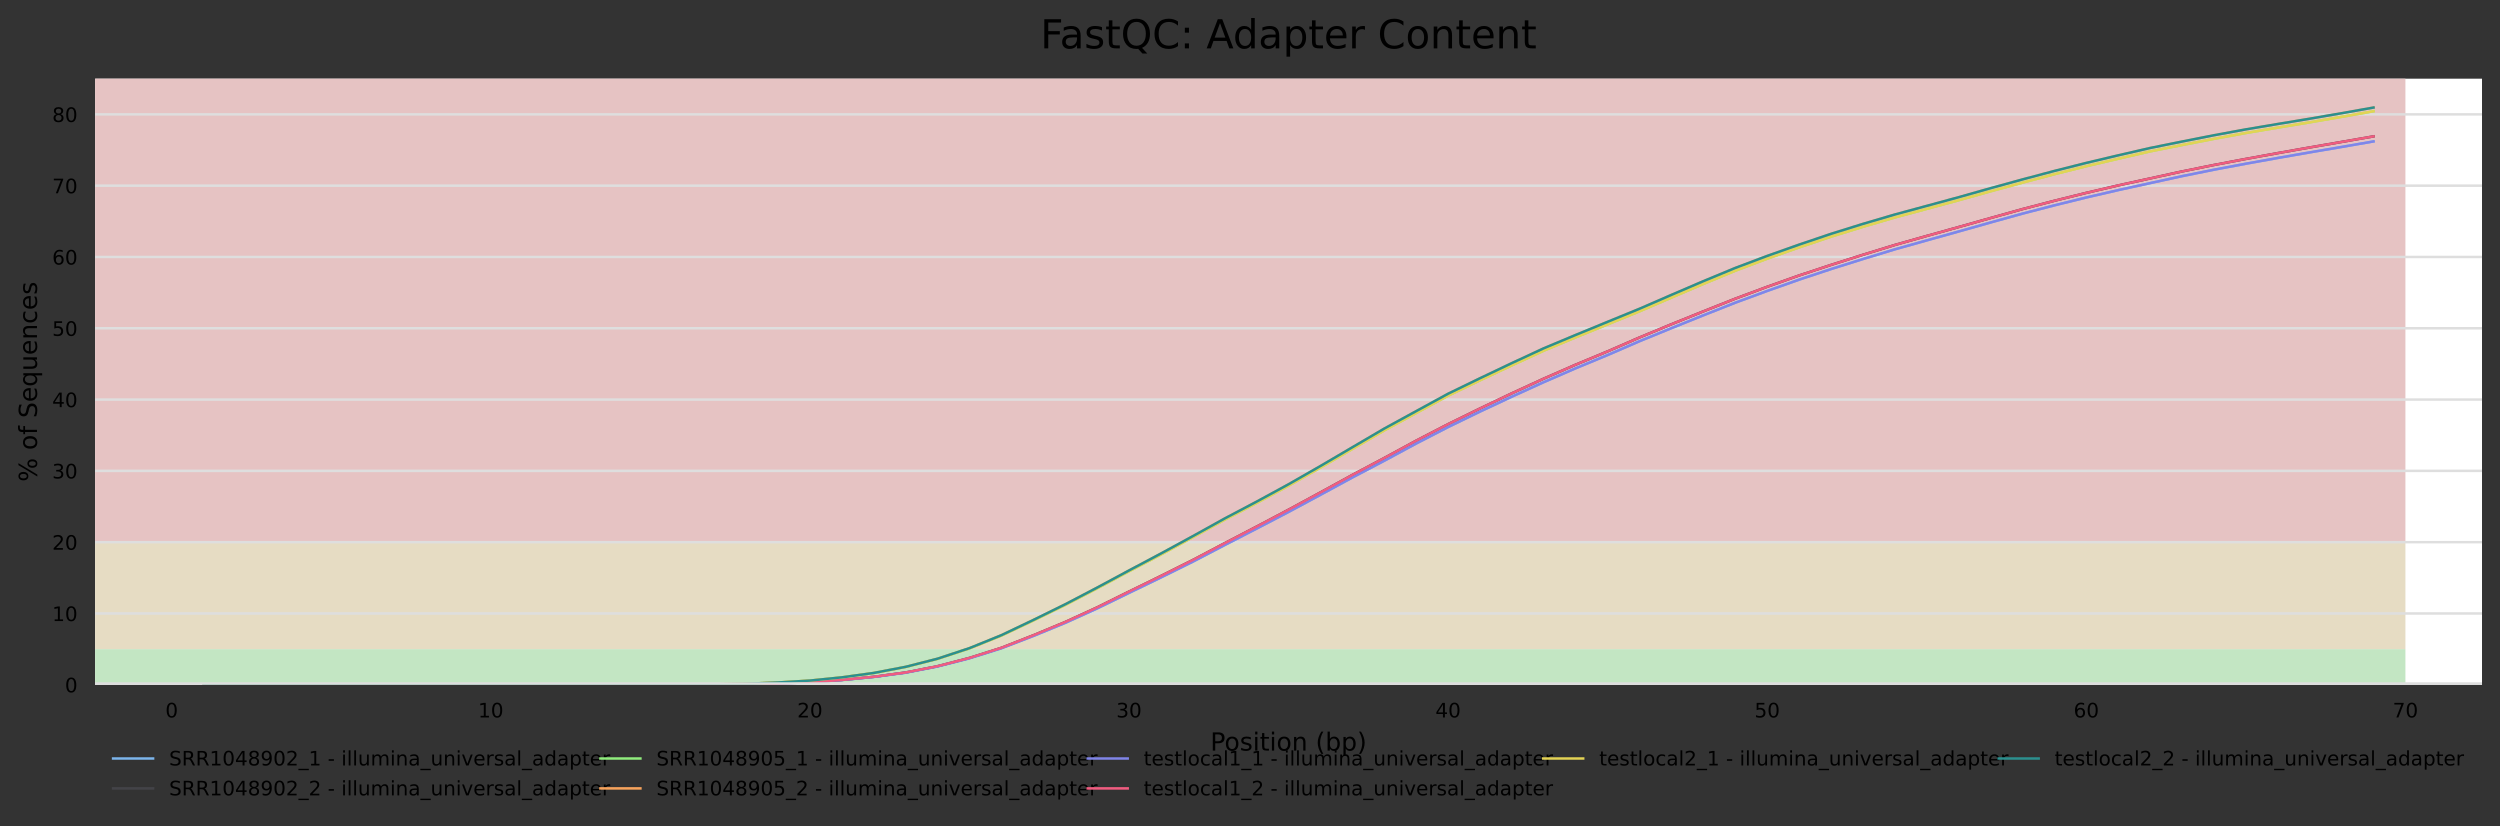 <?xml version="1.0" encoding="utf-8" standalone="no"?>
<!DOCTYPE svg PUBLIC "-//W3C//DTD SVG 1.1//EN"
  "http://www.w3.org/Graphics/SVG/1.1/DTD/svg11.dtd">
<!-- Created with matplotlib (https://matplotlib.org/) -->
<svg height="330.542pt" version="1.1" viewBox="0 0 1000.318 330.542" width="1000.318pt" xmlns="http://www.w3.org/2000/svg" xmlns:xlink="http://www.w3.org/1999/xlink">
 <rect x="0" y="0" width="1000.318" height="330.542" fill="#333333" stroke="none"/>
 <defs>
  <style type="text/css">*{stroke-linecap:butt;stroke-linejoin:round;}</style>
 </defs>
 <g id="figure_1">
  <g id="axes_1">
   <g id="patch_1">
    <path d="M 38.058 273.99
L 993.118 273.99
L 993.118 31.483
L 38.058 31.483
z
" style="fill:#ffffff;"/>
   </g>
   <g id="patch_2">
    <path clip-path="url(#p6da3b4574d)" d="M 38.058 216.934
L 962.474 216.934
L 962.474 -11.291
L 38.058 -11.291
z
" style="fill:#e6c3c3;"/>
   </g>
   <g id="patch_3">
    <path clip-path="url(#p6da3b4574d)" d="M 38.058 259.726
L 962.474 259.726
L 962.474 216.934
L 38.058 216.934
z
" style="fill:#e6dcc3;"/>
   </g>
   <g id="patch_4">
    <path clip-path="url(#p6da3b4574d)" d="M 38.058 273.99
L 962.474 273.99
L 962.474 259.726
L 38.058 259.726
z
" style="fill:#c3e6c3;"/>
   </g>
   <g id="matplotlib.axis_1">
    <g id="xtick_1">
     <g id="text_1">
      <!-- 0 -->
      <g transform="translate(66.157 287.069)scale(0.08 -0.08)">
       <defs>
        <path d="M 31.781 66.406
Q 24.172 66.406 20.328 58.906
Q 16.5 51.422 16.5 36.375
Q 16.5 21.391 20.328 13.891
Q 24.172 6.391 31.781 6.391
Q 39.453 6.391 43.281 13.891
Q 47.125 21.391 47.125 36.375
Q 47.125 51.422 43.281 58.906
Q 39.453 66.406 31.781 66.406
z
M 31.781 74.219
Q 44.047 74.219 50.516 64.516
Q 56.984 54.828 56.984 36.375
Q 56.984 17.969 50.516 8.266
Q 44.047 -1.422 31.781 -1.422
Q 19.531 -1.422 13.062 8.266
Q 6.594 17.969 6.594 36.375
Q 6.594 54.828 13.062 64.516
Q 19.531 74.219 31.781 74.219
z
" id="DejaVuSans-48"/>
       </defs>
       <use xlink:href="#DejaVuSans-48"/>
      </g>
     </g>
    </g>
    <g id="xtick_2">
     <g id="text_2">
      <!-- 10 -->
      <g transform="translate(191.294 287.069)scale(0.08 -0.08)">
       <defs>
        <path d="M 12.406 8.297
L 28.516 8.297
L 28.516 63.922
L 10.984 60.406
L 10.984 69.391
L 28.422 72.906
L 38.281 72.906
L 38.281 8.297
L 54.391 8.297
L 54.391 0
L 12.406 0
z
" id="DejaVuSans-49"/>
       </defs>
       <use xlink:href="#DejaVuSans-49"/>
       <use x="63.623" xlink:href="#DejaVuSans-48"/>
      </g>
     </g>
    </g>
    <g id="xtick_3">
     <g id="text_3">
      <!-- 20 -->
      <g transform="translate(318.975 287.069)scale(0.08 -0.08)">
       <defs>
        <path d="M 19.188 8.297
L 53.609 8.297
L 53.609 0
L 7.328 0
L 7.328 8.297
Q 12.938 14.109 22.625 23.891
Q 32.328 33.688 34.812 36.531
Q 39.547 41.844 41.422 45.531
Q 43.312 49.219 43.312 52.781
Q 43.312 58.594 39.234 62.25
Q 35.156 65.922 28.609 65.922
Q 23.969 65.922 18.812 64.312
Q 13.672 62.703 7.812 59.422
L 7.812 69.391
Q 13.766 71.781 18.938 73
Q 24.125 74.219 28.422 74.219
Q 39.75 74.219 46.484 68.547
Q 53.219 62.891 53.219 53.422
Q 53.219 48.922 51.531 44.891
Q 49.859 40.875 45.406 35.406
Q 44.188 33.984 37.641 27.219
Q 31.109 20.453 19.188 8.297
z
" id="DejaVuSans-50"/>
       </defs>
       <use xlink:href="#DejaVuSans-50"/>
       <use x="63.623" xlink:href="#DejaVuSans-48"/>
      </g>
     </g>
    </g>
    <g id="xtick_4">
     <g id="text_4">
      <!-- 30 -->
      <g transform="translate(446.657 287.069)scale(0.08 -0.08)">
       <defs>
        <path d="M 40.578 39.312
Q 47.656 37.797 51.625 33
Q 55.609 28.219 55.609 21.188
Q 55.609 10.406 48.188 4.484
Q 40.766 -1.422 27.094 -1.422
Q 22.516 -1.422 17.656 -0.516
Q 12.797 0.391 7.625 2.203
L 7.625 11.719
Q 11.719 9.328 16.594 8.109
Q 21.484 6.891 26.812 6.891
Q 36.078 6.891 40.938 10.547
Q 45.797 14.203 45.797 21.188
Q 45.797 27.641 41.281 31.266
Q 36.766 34.906 28.719 34.906
L 20.219 34.906
L 20.219 43.016
L 29.109 43.016
Q 36.375 43.016 40.234 45.922
Q 44.094 48.828 44.094 54.297
Q 44.094 59.906 40.109 62.906
Q 36.141 65.922 28.719 65.922
Q 24.656 65.922 20.016 65.031
Q 15.375 64.156 9.812 62.312
L 9.812 71.094
Q 15.438 72.656 20.344 73.438
Q 25.25 74.219 29.594 74.219
Q 40.828 74.219 47.359 69.109
Q 53.906 64.016 53.906 55.328
Q 53.906 49.266 50.438 45.094
Q 46.969 40.922 40.578 39.312
z
" id="DejaVuSans-51"/>
       </defs>
       <use xlink:href="#DejaVuSans-51"/>
       <use x="63.623" xlink:href="#DejaVuSans-48"/>
      </g>
     </g>
    </g>
    <g id="xtick_5">
     <g id="text_5">
      <!-- 40 -->
      <g transform="translate(574.339 287.069)scale(0.08 -0.08)">
       <defs>
        <path d="M 37.797 64.312
L 12.891 25.391
L 37.797 25.391
z
M 35.203 72.906
L 47.609 72.906
L 47.609 25.391
L 58.016 25.391
L 58.016 17.188
L 47.609 17.188
L 47.609 0
L 37.797 0
L 37.797 17.188
L 4.891 17.188
L 4.891 26.703
z
" id="DejaVuSans-52"/>
       </defs>
       <use xlink:href="#DejaVuSans-52"/>
       <use x="63.623" xlink:href="#DejaVuSans-48"/>
      </g>
     </g>
    </g>
    <g id="xtick_6">
     <g id="text_6">
      <!-- 50 -->
      <g transform="translate(702.021 287.069)scale(0.08 -0.08)">
       <defs>
        <path d="M 10.797 72.906
L 49.516 72.906
L 49.516 64.594
L 19.828 64.594
L 19.828 46.734
Q 21.969 47.469 24.109 47.828
Q 26.266 48.188 28.422 48.188
Q 40.625 48.188 47.75 41.5
Q 54.891 34.812 54.891 23.391
Q 54.891 11.625 47.562 5.094
Q 40.234 -1.422 26.906 -1.422
Q 22.312 -1.422 17.547 -0.641
Q 12.797 0.141 7.719 1.703
L 7.719 11.625
Q 12.109 9.234 16.797 8.062
Q 21.484 6.891 26.703 6.891
Q 35.156 6.891 40.078 11.328
Q 45.016 15.766 45.016 23.391
Q 45.016 31 40.078 35.438
Q 35.156 39.891 26.703 39.891
Q 22.75 39.891 18.812 39.016
Q 14.891 38.141 10.797 36.281
z
" id="DejaVuSans-53"/>
       </defs>
       <use xlink:href="#DejaVuSans-53"/>
       <use x="63.623" xlink:href="#DejaVuSans-48"/>
      </g>
     </g>
    </g>
    <g id="xtick_7">
     <g id="text_7">
      <!-- 60 -->
      <g transform="translate(829.703 287.069)scale(0.08 -0.08)">
       <defs>
        <path d="M 33.016 40.375
Q 26.375 40.375 22.484 35.828
Q 18.609 31.297 18.609 23.391
Q 18.609 15.531 22.484 10.953
Q 26.375 6.391 33.016 6.391
Q 39.656 6.391 43.531 10.953
Q 47.406 15.531 47.406 23.391
Q 47.406 31.297 43.531 35.828
Q 39.656 40.375 33.016 40.375
z
M 52.594 71.297
L 52.594 62.312
Q 48.875 64.062 45.094 64.984
Q 41.312 65.922 37.594 65.922
Q 27.828 65.922 22.672 59.328
Q 17.531 52.734 16.797 39.406
Q 19.672 43.656 24.016 45.922
Q 28.375 48.188 33.594 48.188
Q 44.578 48.188 50.953 41.516
Q 57.328 34.859 57.328 23.391
Q 57.328 12.156 50.688 5.359
Q 44.047 -1.422 33.016 -1.422
Q 20.359 -1.422 13.672 8.266
Q 6.984 17.969 6.984 36.375
Q 6.984 53.656 15.188 63.938
Q 23.391 74.219 37.203 74.219
Q 40.922 74.219 44.703 73.484
Q 48.484 72.75 52.594 71.297
z
" id="DejaVuSans-54"/>
       </defs>
       <use xlink:href="#DejaVuSans-54"/>
       <use x="63.623" xlink:href="#DejaVuSans-48"/>
      </g>
     </g>
    </g>
    <g id="xtick_8">
     <g id="text_8">
      <!-- 70 -->
      <g transform="translate(957.384 287.069)scale(0.08 -0.08)">
       <defs>
        <path d="M 8.203 72.906
L 55.078 72.906
L 55.078 68.703
L 28.609 0
L 18.312 0
L 43.219 64.594
L 8.203 64.594
z
" id="DejaVuSans-55"/>
       </defs>
       <use xlink:href="#DejaVuSans-55"/>
       <use x="63.623" xlink:href="#DejaVuSans-48"/>
      </g>
     </g>
    </g>
    <g id="text_9">
     <!-- Position (bp) -->
     <g transform="translate(484.285 300.331)scale(0.1 -0.1)">
      <defs>
       <path d="M 19.672 64.797
L 19.672 37.406
L 32.078 37.406
Q 38.969 37.406 42.719 40.969
Q 46.484 44.531 46.484 51.125
Q 46.484 57.672 42.719 61.234
Q 38.969 64.797 32.078 64.797
z
M 9.812 72.906
L 32.078 72.906
Q 44.344 72.906 50.609 67.359
Q 56.891 61.812 56.891 51.125
Q 56.891 40.328 50.609 34.812
Q 44.344 29.297 32.078 29.297
L 19.672 29.297
L 19.672 0
L 9.812 0
z
" id="DejaVuSans-80"/>
       <path d="M 30.609 48.391
Q 23.391 48.391 19.188 42.75
Q 14.984 37.109 14.984 27.297
Q 14.984 17.484 19.156 11.844
Q 23.344 6.203 30.609 6.203
Q 37.797 6.203 41.984 11.859
Q 46.188 17.531 46.188 27.297
Q 46.188 37.016 41.984 42.703
Q 37.797 48.391 30.609 48.391
z
M 30.609 56
Q 42.328 56 49.016 48.375
Q 55.719 40.766 55.719 27.297
Q 55.719 13.875 49.016 6.219
Q 42.328 -1.422 30.609 -1.422
Q 18.844 -1.422 12.172 6.219
Q 5.516 13.875 5.516 27.297
Q 5.516 40.766 12.172 48.375
Q 18.844 56 30.609 56
z
" id="DejaVuSans-111"/>
       <path d="M 44.281 53.078
L 44.281 44.578
Q 40.484 46.531 36.375 47.5
Q 32.281 48.484 27.875 48.484
Q 21.188 48.484 17.844 46.438
Q 14.5 44.391 14.5 40.281
Q 14.5 37.156 16.891 35.375
Q 19.281 33.594 26.516 31.984
L 29.594 31.297
Q 39.156 29.25 43.188 25.516
Q 47.219 21.781 47.219 15.094
Q 47.219 7.469 41.188 3.016
Q 35.156 -1.422 24.609 -1.422
Q 20.219 -1.422 15.453 -0.562
Q 10.688 0.297 5.422 2
L 5.422 11.281
Q 10.406 8.688 15.234 7.391
Q 20.062 6.109 24.812 6.109
Q 31.156 6.109 34.562 8.281
Q 37.984 10.453 37.984 14.406
Q 37.984 18.062 35.516 20.016
Q 33.062 21.969 24.703 23.781
L 21.578 24.516
Q 13.234 26.266 9.516 29.906
Q 5.812 33.547 5.812 39.891
Q 5.812 47.609 11.281 51.797
Q 16.75 56 26.812 56
Q 31.781 56 36.172 55.266
Q 40.578 54.547 44.281 53.078
z
" id="DejaVuSans-115"/>
       <path d="M 9.422 54.688
L 18.406 54.688
L 18.406 0
L 9.422 0
z
M 9.422 75.984
L 18.406 75.984
L 18.406 64.594
L 9.422 64.594
z
" id="DejaVuSans-105"/>
       <path d="M 18.312 70.219
L 18.312 54.688
L 36.812 54.688
L 36.812 47.703
L 18.312 47.703
L 18.312 18.016
Q 18.312 11.328 20.141 9.422
Q 21.969 7.516 27.594 7.516
L 36.812 7.516
L 36.812 0
L 27.594 0
Q 17.188 0 13.234 3.875
Q 9.281 7.766 9.281 18.016
L 9.281 47.703
L 2.688 47.703
L 2.688 54.688
L 9.281 54.688
L 9.281 70.219
z
" id="DejaVuSans-116"/>
       <path d="M 54.891 33.016
L 54.891 0
L 45.906 0
L 45.906 32.719
Q 45.906 40.484 42.875 44.328
Q 39.844 48.188 33.797 48.188
Q 26.516 48.188 22.312 43.547
Q 18.109 38.922 18.109 30.906
L 18.109 0
L 9.078 0
L 9.078 54.688
L 18.109 54.688
L 18.109 46.188
Q 21.344 51.125 25.703 53.562
Q 30.078 56 35.797 56
Q 45.219 56 50.047 50.172
Q 54.891 44.344 54.891 33.016
z
" id="DejaVuSans-110"/>
       <path id="DejaVuSans-32"/>
       <path d="M 31 75.875
Q 24.469 64.656 21.281 53.656
Q 18.109 42.672 18.109 31.391
Q 18.109 20.125 21.312 9.062
Q 24.516 -2 31 -13.188
L 23.188 -13.188
Q 15.875 -1.703 12.234 9.375
Q 8.594 20.453 8.594 31.391
Q 8.594 42.281 12.203 53.312
Q 15.828 64.359 23.188 75.875
z
" id="DejaVuSans-40"/>
       <path d="M 48.688 27.297
Q 48.688 37.203 44.609 42.844
Q 40.531 48.484 33.406 48.484
Q 26.266 48.484 22.188 42.844
Q 18.109 37.203 18.109 27.297
Q 18.109 17.391 22.188 11.75
Q 26.266 6.109 33.406 6.109
Q 40.531 6.109 44.609 11.75
Q 48.688 17.391 48.688 27.297
z
M 18.109 46.391
Q 20.953 51.266 25.266 53.625
Q 29.594 56 35.594 56
Q 45.562 56 51.781 48.094
Q 58.016 40.188 58.016 27.297
Q 58.016 14.406 51.781 6.484
Q 45.562 -1.422 35.594 -1.422
Q 29.594 -1.422 25.266 0.953
Q 20.953 3.328 18.109 8.203
L 18.109 0
L 9.078 0
L 9.078 75.984
L 18.109 75.984
z
" id="DejaVuSans-98"/>
       <path d="M 18.109 8.203
L 18.109 -20.797
L 9.078 -20.797
L 9.078 54.688
L 18.109 54.688
L 18.109 46.391
Q 20.953 51.266 25.266 53.625
Q 29.594 56 35.594 56
Q 45.562 56 51.781 48.094
Q 58.016 40.188 58.016 27.297
Q 58.016 14.406 51.781 6.484
Q 45.562 -1.422 35.594 -1.422
Q 29.594 -1.422 25.266 0.953
Q 20.953 3.328 18.109 8.203
z
M 48.688 27.297
Q 48.688 37.203 44.609 42.844
Q 40.531 48.484 33.406 48.484
Q 26.266 48.484 22.188 42.844
Q 18.109 37.203 18.109 27.297
Q 18.109 17.391 22.188 11.75
Q 26.266 6.109 33.406 6.109
Q 40.531 6.109 44.609 11.75
Q 48.688 17.391 48.688 27.297
z
" id="DejaVuSans-112"/>
       <path d="M 8.016 75.875
L 15.828 75.875
Q 23.141 64.359 26.781 53.312
Q 30.422 42.281 30.422 31.391
Q 30.422 20.453 26.781 9.375
Q 23.141 -1.703 15.828 -13.188
L 8.016 -13.188
Q 14.5 -2 17.703 9.062
Q 20.906 20.125 20.906 31.391
Q 20.906 42.672 17.703 53.656
Q 14.5 64.656 8.016 75.875
z
" id="DejaVuSans-41"/>
      </defs>
      <use xlink:href="#DejaVuSans-80"/>
      <use x="56.678" xlink:href="#DejaVuSans-111"/>
      <use x="117.859" xlink:href="#DejaVuSans-115"/>
      <use x="169.959" xlink:href="#DejaVuSans-105"/>
      <use x="197.742" xlink:href="#DejaVuSans-116"/>
      <use x="236.951" xlink:href="#DejaVuSans-105"/>
      <use x="264.734" xlink:href="#DejaVuSans-111"/>
      <use x="325.916" xlink:href="#DejaVuSans-110"/>
      <use x="389.295" xlink:href="#DejaVuSans-32"/>
      <use x="421.082" xlink:href="#DejaVuSans-40"/>
      <use x="460.096" xlink:href="#DejaVuSans-98"/>
      <use x="523.572" xlink:href="#DejaVuSans-112"/>
      <use x="587.049" xlink:href="#DejaVuSans-41"/>
     </g>
    </g>
   </g>
   <g id="matplotlib.axis_2">
    <g id="ytick_1">
     <g id="line2d_1">
      <path clip-path="url(#p6da3b4574d)" d="M 38.058 273.99
L 993.118 273.99
" style="fill:none;stroke:#dedede;stroke-linecap:square;"/>
     </g>
     <g id="text_10">
      <!-- 0 -->
      <g transform="translate(25.968 277.029)scale(0.08 -0.08)">
       <use xlink:href="#DejaVuSans-48"/>
      </g>
     </g>
    </g>
    <g id="ytick_2">
     <g id="line2d_2">
      <path clip-path="url(#p6da3b4574d)" d="M 38.058 245.462
L 993.118 245.462
" style="fill:none;stroke:#dedede;stroke-linecap:square;"/>
     </g>
     <g id="text_11">
      <!-- 10 -->
      <g transform="translate(20.878 248.501)scale(0.08 -0.08)">
       <use xlink:href="#DejaVuSans-49"/>
       <use x="63.623" xlink:href="#DejaVuSans-48"/>
      </g>
     </g>
    </g>
    <g id="ytick_3">
     <g id="line2d_3">
      <path clip-path="url(#p6da3b4574d)" d="M 38.058 216.934
L 993.118 216.934
" style="fill:none;stroke:#dedede;stroke-linecap:square;"/>
     </g>
     <g id="text_12">
      <!-- 20 -->
      <g transform="translate(20.878 219.973)scale(0.08 -0.08)">
       <use xlink:href="#DejaVuSans-50"/>
       <use x="63.623" xlink:href="#DejaVuSans-48"/>
      </g>
     </g>
    </g>
    <g id="ytick_4">
     <g id="line2d_4">
      <path clip-path="url(#p6da3b4574d)" d="M 38.058 188.406
L 993.118 188.406
" style="fill:none;stroke:#dedede;stroke-linecap:square;"/>
     </g>
     <g id="text_13">
      <!-- 30 -->
      <g transform="translate(20.878 191.445)scale(0.08 -0.08)">
       <use xlink:href="#DejaVuSans-51"/>
       <use x="63.623" xlink:href="#DejaVuSans-48"/>
      </g>
     </g>
    </g>
    <g id="ytick_5">
     <g id="line2d_5">
      <path clip-path="url(#p6da3b4574d)" d="M 38.058 159.877
L 993.118 159.877
" style="fill:none;stroke:#dedede;stroke-linecap:square;"/>
     </g>
     <g id="text_14">
      <!-- 40 -->
      <g transform="translate(20.878 162.917)scale(0.08 -0.08)">
       <use xlink:href="#DejaVuSans-52"/>
       <use x="63.623" xlink:href="#DejaVuSans-48"/>
      </g>
     </g>
    </g>
    <g id="ytick_6">
     <g id="line2d_6">
      <path clip-path="url(#p6da3b4574d)" d="M 38.058 131.349
L 993.118 131.349
" style="fill:none;stroke:#dedede;stroke-linecap:square;"/>
     </g>
     <g id="text_15">
      <!-- 50 -->
      <g transform="translate(20.878 134.389)scale(0.08 -0.08)">
       <use xlink:href="#DejaVuSans-53"/>
       <use x="63.623" xlink:href="#DejaVuSans-48"/>
      </g>
     </g>
    </g>
    <g id="ytick_7">
     <g id="line2d_7">
      <path clip-path="url(#p6da3b4574d)" d="M 38.058 102.821
L 993.118 102.821
" style="fill:none;stroke:#dedede;stroke-linecap:square;"/>
     </g>
     <g id="text_16">
      <!-- 60 -->
      <g transform="translate(20.878 105.861)scale(0.08 -0.08)">
       <use xlink:href="#DejaVuSans-54"/>
       <use x="63.623" xlink:href="#DejaVuSans-48"/>
      </g>
     </g>
    </g>
    <g id="ytick_8">
     <g id="line2d_8">
      <path clip-path="url(#p6da3b4574d)" d="M 38.058 74.293
L 993.118 74.293
" style="fill:none;stroke:#dedede;stroke-linecap:square;"/>
     </g>
     <g id="text_17">
      <!-- 70 -->
      <g transform="translate(20.878 77.332)scale(0.08 -0.08)">
       <use xlink:href="#DejaVuSans-55"/>
       <use x="63.623" xlink:href="#DejaVuSans-48"/>
      </g>
     </g>
    </g>
    <g id="ytick_9">
     <g id="line2d_9">
      <path clip-path="url(#p6da3b4574d)" d="M 38.058 45.765
L 993.118 45.765
" style="fill:none;stroke:#dedede;stroke-linecap:square;"/>
     </g>
     <g id="text_18">
      <!-- 80 -->
      <g transform="translate(20.878 48.804)scale(0.08 -0.08)">
       <defs>
        <path d="M 31.781 34.625
Q 24.75 34.625 20.719 30.859
Q 16.703 27.094 16.703 20.516
Q 16.703 13.922 20.719 10.156
Q 24.75 6.391 31.781 6.391
Q 38.812 6.391 42.859 10.172
Q 46.922 13.969 46.922 20.516
Q 46.922 27.094 42.891 30.859
Q 38.875 34.625 31.781 34.625
z
M 21.922 38.812
Q 15.578 40.375 12.031 44.719
Q 8.5 49.078 8.5 55.328
Q 8.5 64.062 14.719 69.141
Q 20.953 74.219 31.781 74.219
Q 42.672 74.219 48.875 69.141
Q 55.078 64.062 55.078 55.328
Q 55.078 49.078 51.531 44.719
Q 48 40.375 41.703 38.812
Q 48.828 37.156 52.797 32.312
Q 56.781 27.484 56.781 20.516
Q 56.781 9.906 50.312 4.234
Q 43.844 -1.422 31.781 -1.422
Q 19.734 -1.422 13.25 4.234
Q 6.781 9.906 6.781 20.516
Q 6.781 27.484 10.781 32.312
Q 14.797 37.156 21.922 38.812
z
M 18.312 54.391
Q 18.312 48.734 21.844 45.562
Q 25.391 42.391 31.781 42.391
Q 38.141 42.391 41.719 45.562
Q 45.312 48.734 45.312 54.391
Q 45.312 60.062 41.719 63.234
Q 38.141 66.406 31.781 66.406
Q 25.391 66.406 21.844 63.234
Q 18.312 60.062 18.312 54.391
z
" id="DejaVuSans-56"/>
       </defs>
       <use xlink:href="#DejaVuSans-56"/>
       <use x="63.623" xlink:href="#DejaVuSans-48"/>
      </g>
     </g>
    </g>
    <g id="text_19">
     <!-- % of Sequences -->
     <g transform="translate(14.798 192.754)rotate(-90)scale(0.1 -0.1)">
      <defs>
       <path d="M 72.703 32.078
Q 68.453 32.078 66.031 28.469
Q 63.625 24.859 63.625 18.406
Q 63.625 12.062 66.031 8.422
Q 68.453 4.781 72.703 4.781
Q 76.859 4.781 79.266 8.422
Q 81.688 12.062 81.688 18.406
Q 81.688 24.812 79.266 28.438
Q 76.859 32.078 72.703 32.078
z
M 72.703 38.281
Q 80.422 38.281 84.953 32.906
Q 89.5 27.547 89.5 18.406
Q 89.5 9.281 84.938 3.922
Q 80.375 -1.422 72.703 -1.422
Q 64.891 -1.422 60.344 3.922
Q 55.812 9.281 55.812 18.406
Q 55.812 27.594 60.375 32.938
Q 64.938 38.281 72.703 38.281
z
M 22.312 68.016
Q 18.109 68.016 15.688 64.375
Q 13.281 60.75 13.281 54.391
Q 13.281 47.953 15.672 44.328
Q 18.062 40.719 22.312 40.719
Q 26.562 40.719 28.969 44.328
Q 31.391 47.953 31.391 54.391
Q 31.391 60.688 28.953 64.344
Q 26.516 68.016 22.312 68.016
z
M 66.406 74.219
L 74.219 74.219
L 28.609 -1.422
L 20.797 -1.422
z
M 22.312 74.219
Q 30.031 74.219 34.609 68.875
Q 39.203 63.531 39.203 54.391
Q 39.203 45.172 34.641 39.844
Q 30.078 34.516 22.312 34.516
Q 14.547 34.516 10.031 39.859
Q 5.516 45.219 5.516 54.391
Q 5.516 63.484 10.047 68.844
Q 14.594 74.219 22.312 74.219
z
" id="DejaVuSans-37"/>
       <path d="M 37.109 75.984
L 37.109 68.5
L 28.516 68.5
Q 23.688 68.5 21.797 66.547
Q 19.922 64.594 19.922 59.516
L 19.922 54.688
L 34.719 54.688
L 34.719 47.703
L 19.922 47.703
L 19.922 0
L 10.891 0
L 10.891 47.703
L 2.297 47.703
L 2.297 54.688
L 10.891 54.688
L 10.891 58.5
Q 10.891 67.625 15.141 71.797
Q 19.391 75.984 28.609 75.984
z
" id="DejaVuSans-102"/>
       <path d="M 53.516 70.516
L 53.516 60.891
Q 47.906 63.578 42.922 64.891
Q 37.938 66.219 33.297 66.219
Q 25.25 66.219 20.875 63.094
Q 16.5 59.969 16.5 54.203
Q 16.5 49.359 19.406 46.891
Q 22.312 44.438 30.422 42.922
L 36.375 41.703
Q 47.406 39.594 52.656 34.297
Q 57.906 29 57.906 20.125
Q 57.906 9.516 50.797 4.047
Q 43.703 -1.422 29.984 -1.422
Q 24.812 -1.422 18.969 -0.25
Q 13.141 0.922 6.891 3.219
L 6.891 13.375
Q 12.891 10.016 18.656 8.297
Q 24.422 6.594 29.984 6.594
Q 38.422 6.594 43.016 9.906
Q 47.609 13.234 47.609 19.391
Q 47.609 24.75 44.312 27.781
Q 41.016 30.812 33.5 32.328
L 27.484 33.5
Q 16.453 35.688 11.516 40.375
Q 6.594 45.062 6.594 53.422
Q 6.594 63.094 13.406 68.656
Q 20.219 74.219 32.172 74.219
Q 37.312 74.219 42.625 73.281
Q 47.953 72.359 53.516 70.516
z
" id="DejaVuSans-83"/>
       <path d="M 56.203 29.594
L 56.203 25.203
L 14.891 25.203
Q 15.484 15.922 20.484 11.062
Q 25.484 6.203 34.422 6.203
Q 39.594 6.203 44.453 7.469
Q 49.312 8.734 54.109 11.281
L 54.109 2.781
Q 49.266 0.734 44.188 -0.344
Q 39.109 -1.422 33.891 -1.422
Q 20.797 -1.422 13.156 6.188
Q 5.516 13.812 5.516 26.812
Q 5.516 40.234 12.766 48.109
Q 20.016 56 32.328 56
Q 43.359 56 49.781 48.891
Q 56.203 41.797 56.203 29.594
z
M 47.219 32.234
Q 47.125 39.594 43.094 43.984
Q 39.062 48.391 32.422 48.391
Q 24.906 48.391 20.391 44.141
Q 15.875 39.891 15.188 32.172
z
" id="DejaVuSans-101"/>
       <path d="M 14.797 27.297
Q 14.797 17.391 18.875 11.75
Q 22.953 6.109 30.078 6.109
Q 37.203 6.109 41.297 11.75
Q 45.406 17.391 45.406 27.297
Q 45.406 37.203 41.297 42.844
Q 37.203 48.484 30.078 48.484
Q 22.953 48.484 18.875 42.844
Q 14.797 37.203 14.797 27.297
z
M 45.406 8.203
Q 42.578 3.328 38.25 0.953
Q 33.938 -1.422 27.875 -1.422
Q 17.969 -1.422 11.734 6.484
Q 5.516 14.406 5.516 27.297
Q 5.516 40.188 11.734 48.094
Q 17.969 56 27.875 56
Q 33.938 56 38.25 53.625
Q 42.578 51.266 45.406 46.391
L 45.406 54.688
L 54.391 54.688
L 54.391 -20.797
L 45.406 -20.797
z
" id="DejaVuSans-113"/>
       <path d="M 8.5 21.578
L 8.5 54.688
L 17.484 54.688
L 17.484 21.922
Q 17.484 14.156 20.5 10.266
Q 23.531 6.391 29.594 6.391
Q 36.859 6.391 41.078 11.031
Q 45.312 15.672 45.312 23.688
L 45.312 54.688
L 54.297 54.688
L 54.297 0
L 45.312 0
L 45.312 8.406
Q 42.047 3.422 37.719 1
Q 33.406 -1.422 27.688 -1.422
Q 18.266 -1.422 13.375 4.438
Q 8.5 10.297 8.5 21.578
z
M 31.109 56
z
" id="DejaVuSans-117"/>
       <path d="M 48.781 52.594
L 48.781 44.188
Q 44.969 46.297 41.141 47.344
Q 37.312 48.391 33.406 48.391
Q 24.656 48.391 19.812 42.844
Q 14.984 37.312 14.984 27.297
Q 14.984 17.281 19.812 11.734
Q 24.656 6.203 33.406 6.203
Q 37.312 6.203 41.141 7.25
Q 44.969 8.297 48.781 10.406
L 48.781 2.094
Q 45.016 0.344 40.984 -0.531
Q 36.969 -1.422 32.422 -1.422
Q 20.062 -1.422 12.781 6.344
Q 5.516 14.109 5.516 27.297
Q 5.516 40.672 12.859 48.328
Q 20.219 56 33.016 56
Q 37.156 56 41.109 55.141
Q 45.062 54.297 48.781 52.594
z
" id="DejaVuSans-99"/>
      </defs>
      <use xlink:href="#DejaVuSans-37"/>
      <use x="95.02" xlink:href="#DejaVuSans-32"/>
      <use x="126.807" xlink:href="#DejaVuSans-111"/>
      <use x="187.988" xlink:href="#DejaVuSans-102"/>
      <use x="223.193" xlink:href="#DejaVuSans-32"/>
      <use x="254.98" xlink:href="#DejaVuSans-83"/>
      <use x="318.457" xlink:href="#DejaVuSans-101"/>
      <use x="379.98" xlink:href="#DejaVuSans-113"/>
      <use x="443.457" xlink:href="#DejaVuSans-117"/>
      <use x="506.836" xlink:href="#DejaVuSans-101"/>
      <use x="568.359" xlink:href="#DejaVuSans-110"/>
      <use x="631.738" xlink:href="#DejaVuSans-99"/>
      <use x="686.719" xlink:href="#DejaVuSans-101"/>
      <use x="748.242" xlink:href="#DejaVuSans-115"/>
     </g>
    </g>
   </g>
   <g id="line2d_10">
    <path clip-path="url(#p6da3b4574d)" d="M 81.47 273.988
L 94.238 273.988
L 107.006 273.987
L 119.774 273.987
L 132.543 273.987
L 145.311 273.986
L 158.079 273.986
L 170.847 273.986
L 183.615 273.986
L 196.384 273.986
L 209.152 273.984
L 221.92 273.981
L 234.688 273.981
L 247.456 273.981
L 260.224 273.975
L 272.993 273.958
L 285.761 273.921
L 298.529 273.781
L 311.297 273.513
L 324.065 272.992
L 336.834 272.097
L 349.602 270.862
L 362.37 269.157
L 375.138 266.668
L 387.906 263.401
L 400.674 259.39
L 413.443 254.479
L 426.211 249.238
L 438.979 243.457
L 451.747 237.239
L 464.515 231.057
L 477.284 224.736
L 490.052 218.078
L 502.82 211.506
L 515.588 204.846
L 528.356 197.991
L 541.124 191.062
L 553.893 184.357
L 566.661 177.47
L 579.429 170.886
L 592.197 164.69
L 604.965 158.705
L 617.734 152.902
L 630.502 147.351
L 643.27 142.061
L 656.038 136.526
L 668.806 131.301
L 681.574 126.169
L 694.343 121.12
L 707.111 116.417
L 719.879 111.898
L 732.647 107.665
L 745.415 103.654
L 758.184 99.77
L 770.952 96.192
L 783.72 92.627
L 796.488 89.026
L 809.256 85.478
L 822.024 82.168
L 834.793 79.021
L 847.561 76.069
L 860.329 73.271
L 873.097 70.488
L 885.865 67.904
L 898.634 65.507
L 911.402 63.211
L 924.17 60.979
L 936.938 58.805
L 949.706 56.587
" style="fill:none;stroke:#7cb5ec;stroke-linecap:square;"/>
   </g>
   <g id="line2d_11">
    <path clip-path="url(#p6da3b4574d)" d="M 81.47 273.99
L 94.238 273.99
L 107.006 273.989
L 119.774 273.989
L 132.543 273.989
L 145.311 273.988
L 158.079 273.988
L 170.847 273.988
L 183.615 273.988
L 196.384 273.988
L 209.152 273.986
L 221.92 273.983
L 234.688 273.983
L 247.456 273.983
L 260.224 273.976
L 272.993 273.959
L 285.761 273.915
L 298.529 273.771
L 311.297 273.5
L 324.065 272.974
L 336.834 272.063
L 349.602 270.808
L 362.37 269.069
L 375.138 266.561
L 387.906 263.25
L 400.674 259.202
L 413.443 254.197
L 426.211 248.881
L 438.979 243.035
L 451.747 236.707
L 464.515 230.458
L 477.284 224.063
L 490.052 217.338
L 502.82 210.699
L 515.588 203.944
L 528.356 197.02
L 541.124 190.031
L 553.893 183.249
L 566.661 176.314
L 579.429 169.699
L 592.197 163.441
L 604.965 157.356
L 617.734 151.486
L 630.502 145.9
L 643.27 140.585
L 656.038 135.02
L 668.806 129.732
L 681.574 124.579
L 694.343 119.502
L 707.111 114.749
L 719.879 110.219
L 732.647 106
L 745.415 101.939
L 758.184 98.017
L 770.952 94.404
L 783.72 90.844
L 796.488 87.243
L 809.256 83.669
L 822.024 80.334
L 834.793 77.168
L 847.561 74.185
L 860.329 71.393
L 873.097 68.594
L 885.865 66.011
L 898.634 63.59
L 911.402 61.263
L 924.17 59.001
L 936.938 56.792
L 949.706 54.563
" style="fill:none;stroke:#434348;stroke-linecap:square;"/>
   </g>
   <g id="line2d_12">
    <path clip-path="url(#p6da3b4574d)" d="M 81.47 273.989
L 94.238 273.989
L 107.006 273.989
L 119.774 273.989
L 132.543 273.989
L 145.311 273.989
L 158.079 273.989
L 170.847 273.989
L 183.615 273.989
L 196.384 273.989
L 209.152 273.989
L 221.92 273.987
L 234.688 273.987
L 247.456 273.987
L 260.224 273.98
L 272.993 273.94
L 285.761 273.823
L 298.529 273.592
L 311.297 273.084
L 324.065 272.329
L 336.834 271.05
L 349.602 269.305
L 362.37 266.868
L 375.138 263.629
L 387.906 259.452
L 400.674 254.328
L 413.443 248.292
L 426.211 242.06
L 438.979 235.422
L 451.747 228.587
L 464.515 221.88
L 477.284 214.955
L 490.052 207.933
L 502.82 201.246
L 515.588 194.344
L 528.356 187.085
L 541.124 179.647
L 553.893 172.224
L 566.661 165.263
L 579.429 158.34
L 592.197 152.187
L 604.965 146.178
L 617.734 140.305
L 630.502 134.982
L 643.27 129.791
L 656.038 124.572
L 668.806 119.076
L 681.574 113.619
L 694.343 108.33
L 707.111 103.508
L 719.879 99.007
L 732.647 94.708
L 745.415 90.764
L 758.184 87.021
L 770.952 83.585
L 783.72 80.132
L 796.488 76.552
L 809.256 73.086
L 822.024 69.718
L 834.793 66.518
L 847.561 63.517
L 860.329 60.584
L 873.097 58.04
L 885.865 55.565
L 898.634 53.223
L 911.402 51.075
L 924.17 48.958
L 936.938 46.76
L 949.706 44.508
" style="fill:none;stroke:#90ed7d;stroke-linecap:square;"/>
   </g>
   <g id="line2d_13">
    <path clip-path="url(#p6da3b4574d)" d="M 81.47 273.99
L 94.238 273.99
L 107.006 273.99
L 119.774 273.99
L 132.543 273.99
L 145.311 273.99
L 158.079 273.99
L 170.847 273.99
L 183.615 273.99
L 196.384 273.99
L 209.152 273.99
L 221.92 273.988
L 234.688 273.987
L 247.456 273.987
L 260.224 273.98
L 272.993 273.937
L 285.761 273.819
L 298.529 273.595
L 311.297 273.077
L 324.065 272.319
L 336.834 271.025
L 349.602 269.266
L 362.37 266.819
L 375.138 263.562
L 387.906 259.338
L 400.674 254.156
L 413.443 248.074
L 426.211 241.8
L 438.979 235.128
L 451.747 228.255
L 464.515 221.483
L 477.284 214.533
L 490.052 207.45
L 502.82 200.715
L 515.588 193.77
L 528.356 186.461
L 541.124 178.966
L 553.893 171.482
L 566.661 164.502
L 579.429 157.539
L 592.197 151.34
L 604.965 145.269
L 617.734 139.342
L 630.502 134.008
L 643.27 128.756
L 656.038 123.529
L 668.806 117.977
L 681.574 112.495
L 694.343 107.205
L 707.111 102.393
L 719.879 97.876
L 732.647 93.562
L 745.415 89.579
L 758.184 85.828
L 770.952 82.373
L 783.72 78.902
L 796.488 75.299
L 809.256 71.791
L 822.024 68.397
L 834.793 65.178
L 847.561 62.153
L 860.329 59.217
L 873.097 56.639
L 885.865 54.117
L 898.634 51.765
L 911.402 49.614
L 924.17 47.499
L 936.938 45.3
L 949.706 43.031
" style="fill:none;stroke:#f7a35c;stroke-linecap:square;"/>
   </g>
   <g id="line2d_14">
    <path clip-path="url(#p6da3b4574d)" d="M 81.47 273.988
L 94.238 273.988
L 107.006 273.987
L 119.774 273.987
L 132.543 273.987
L 145.311 273.986
L 158.079 273.986
L 170.847 273.986
L 183.615 273.986
L 196.384 273.986
L 209.152 273.984
L 221.92 273.981
L 234.688 273.981
L 247.456 273.981
L 260.224 273.975
L 272.993 273.958
L 285.761 273.921
L 298.529 273.781
L 311.297 273.513
L 324.065 272.992
L 336.834 272.097
L 349.602 270.862
L 362.37 269.157
L 375.138 266.668
L 387.906 263.401
L 400.674 259.39
L 413.443 254.479
L 426.211 249.238
L 438.979 243.457
L 451.747 237.239
L 464.515 231.057
L 477.284 224.736
L 490.052 218.078
L 502.82 211.506
L 515.588 204.846
L 528.356 197.991
L 541.124 191.062
L 553.893 184.357
L 566.661 177.47
L 579.429 170.886
L 592.197 164.69
L 604.965 158.705
L 617.734 152.902
L 630.502 147.351
L 643.27 142.061
L 656.038 136.526
L 668.806 131.301
L 681.574 126.169
L 694.343 121.12
L 707.111 116.417
L 719.879 111.898
L 732.647 107.665
L 745.415 103.654
L 758.184 99.77
L 770.952 96.192
L 783.72 92.627
L 796.488 89.026
L 809.256 85.478
L 822.024 82.168
L 834.793 79.021
L 847.561 76.069
L 860.329 73.271
L 873.097 70.488
L 885.865 67.904
L 898.634 65.507
L 911.402 63.211
L 924.17 60.979
L 936.938 58.805
L 949.706 56.587
" style="fill:none;stroke:#8085e9;stroke-linecap:square;"/>
   </g>
   <g id="line2d_15">
    <path clip-path="url(#p6da3b4574d)" d="M 81.47 273.99
L 94.238 273.99
L 107.006 273.989
L 119.774 273.989
L 132.543 273.989
L 145.311 273.988
L 158.079 273.988
L 170.847 273.988
L 183.615 273.988
L 196.384 273.988
L 209.152 273.986
L 221.92 273.983
L 234.688 273.983
L 247.456 273.983
L 260.224 273.976
L 272.993 273.959
L 285.761 273.915
L 298.529 273.771
L 311.297 273.5
L 324.065 272.974
L 336.834 272.063
L 349.602 270.808
L 362.37 269.069
L 375.138 266.561
L 387.906 263.25
L 400.674 259.202
L 413.443 254.197
L 426.211 248.881
L 438.979 243.035
L 451.747 236.707
L 464.515 230.458
L 477.284 224.063
L 490.052 217.338
L 502.82 210.699
L 515.588 203.944
L 528.356 197.02
L 541.124 190.031
L 553.893 183.249
L 566.661 176.314
L 579.429 169.699
L 592.197 163.441
L 604.965 157.356
L 617.734 151.486
L 630.502 145.9
L 643.27 140.585
L 656.038 135.02
L 668.806 129.732
L 681.574 124.579
L 694.343 119.502
L 707.111 114.749
L 719.879 110.219
L 732.647 106
L 745.415 101.939
L 758.184 98.017
L 770.952 94.404
L 783.72 90.844
L 796.488 87.243
L 809.256 83.669
L 822.024 80.334
L 834.793 77.168
L 847.561 74.185
L 860.329 71.393
L 873.097 68.594
L 885.865 66.011
L 898.634 63.59
L 911.402 61.263
L 924.17 59.001
L 936.938 56.792
L 949.706 54.563
" style="fill:none;stroke:#f15c80;stroke-linecap:square;"/>
   </g>
   <g id="line2d_16">
    <path clip-path="url(#p6da3b4574d)" d="M 81.47 273.989
L 94.238 273.989
L 107.006 273.989
L 119.774 273.989
L 132.543 273.989
L 145.311 273.989
L 158.079 273.989
L 170.847 273.989
L 183.615 273.989
L 196.384 273.989
L 209.152 273.989
L 221.92 273.987
L 234.688 273.987
L 247.456 273.987
L 260.224 273.98
L 272.993 273.94
L 285.761 273.823
L 298.529 273.592
L 311.297 273.084
L 324.065 272.329
L 336.834 271.05
L 349.602 269.305
L 362.37 266.868
L 375.138 263.629
L 387.906 259.452
L 400.674 254.328
L 413.443 248.292
L 426.211 242.06
L 438.979 235.422
L 451.747 228.587
L 464.515 221.88
L 477.284 214.955
L 490.052 207.933
L 502.82 201.246
L 515.588 194.344
L 528.356 187.085
L 541.124 179.647
L 553.893 172.224
L 566.661 165.263
L 579.429 158.34
L 592.197 152.187
L 604.965 146.178
L 617.734 140.305
L 630.502 134.982
L 643.27 129.791
L 656.038 124.572
L 668.806 119.076
L 681.574 113.619
L 694.343 108.33
L 707.111 103.508
L 719.879 99.007
L 732.647 94.708
L 745.415 90.764
L 758.184 87.021
L 770.952 83.585
L 783.72 80.132
L 796.488 76.552
L 809.256 73.086
L 822.024 69.718
L 834.793 66.518
L 847.561 63.517
L 860.329 60.584
L 873.097 58.04
L 885.865 55.565
L 898.634 53.223
L 911.402 51.075
L 924.17 48.958
L 936.938 46.76
L 949.706 44.508
" style="fill:none;stroke:#e4d354;stroke-linecap:square;"/>
   </g>
   <g id="line2d_17">
    <path clip-path="url(#p6da3b4574d)" d="M 81.47 273.99
L 94.238 273.99
L 107.006 273.99
L 119.774 273.99
L 132.543 273.99
L 145.311 273.99
L 158.079 273.99
L 170.847 273.99
L 183.615 273.99
L 196.384 273.99
L 209.152 273.99
L 221.92 273.988
L 234.688 273.987
L 247.456 273.987
L 260.224 273.98
L 272.993 273.937
L 285.761 273.819
L 298.529 273.595
L 311.297 273.077
L 324.065 272.319
L 336.834 271.025
L 349.602 269.266
L 362.37 266.819
L 375.138 263.562
L 387.906 259.338
L 400.674 254.156
L 413.443 248.074
L 426.211 241.8
L 438.979 235.128
L 451.747 228.255
L 464.515 221.483
L 477.284 214.533
L 490.052 207.45
L 502.82 200.715
L 515.588 193.77
L 528.356 186.461
L 541.124 178.966
L 553.893 171.482
L 566.661 164.502
L 579.429 157.539
L 592.197 151.34
L 604.965 145.269
L 617.734 139.342
L 630.502 134.008
L 643.27 128.756
L 656.038 123.529
L 668.806 117.977
L 681.574 112.495
L 694.343 107.205
L 707.111 102.393
L 719.879 97.876
L 732.647 93.562
L 745.415 89.579
L 758.184 85.828
L 770.952 82.373
L 783.72 78.902
L 796.488 75.299
L 809.256 71.791
L 822.024 68.397
L 834.793 65.178
L 847.561 62.153
L 860.329 59.217
L 873.097 56.639
L 885.865 54.117
L 898.634 51.765
L 911.402 49.614
L 924.17 47.499
L 936.938 45.3
L 949.706 43.031
" style="fill:none;stroke:#2b908f;stroke-linecap:square;"/>
   </g>
   <g id="line2d_18">
    <path clip-path="url(#p6da3b4574d)" d="M 38.058 273.99
L 993.118 273.99
" style="fill:none;stroke:#dedede;stroke-linecap:square;stroke-width:2;"/>
   </g>
   <g id="text_20">
    <!-- FastQC: Adapter Content -->
    <g transform="translate(416.291 19.358)scale(0.16 -0.16)">
     <defs>
      <path d="M 9.812 72.906
L 51.703 72.906
L 51.703 64.594
L 19.672 64.594
L 19.672 43.109
L 48.578 43.109
L 48.578 34.812
L 19.672 34.812
L 19.672 0
L 9.812 0
z
" id="DejaVuSans-70"/>
      <path d="M 34.281 27.484
Q 23.391 27.484 19.188 25
Q 14.984 22.516 14.984 16.5
Q 14.984 11.719 18.141 8.906
Q 21.297 6.109 26.703 6.109
Q 34.188 6.109 38.703 11.406
Q 43.219 16.703 43.219 25.484
L 43.219 27.484
z
M 52.203 31.203
L 52.203 0
L 43.219 0
L 43.219 8.297
Q 40.141 3.328 35.547 0.953
Q 30.953 -1.422 24.312 -1.422
Q 15.922 -1.422 10.953 3.297
Q 6 8.016 6 15.922
Q 6 25.141 12.172 29.828
Q 18.359 34.516 30.609 34.516
L 43.219 34.516
L 43.219 35.406
Q 43.219 41.609 39.141 45
Q 35.062 48.391 27.688 48.391
Q 23 48.391 18.547 47.266
Q 14.109 46.141 10.016 43.891
L 10.016 52.203
Q 14.938 54.109 19.578 55.047
Q 24.219 56 28.609 56
Q 40.484 56 46.344 49.844
Q 52.203 43.703 52.203 31.203
z
" id="DejaVuSans-97"/>
      <path d="M 39.406 66.219
Q 28.656 66.219 22.328 58.203
Q 16.016 50.203 16.016 36.375
Q 16.016 22.609 22.328 14.594
Q 28.656 6.594 39.406 6.594
Q 50.141 6.594 56.422 14.594
Q 62.703 22.609 62.703 36.375
Q 62.703 50.203 56.422 58.203
Q 50.141 66.219 39.406 66.219
z
M 53.219 1.312
L 66.219 -12.891
L 54.297 -12.891
L 43.5 -1.219
Q 41.891 -1.312 41.031 -1.359
Q 40.188 -1.422 39.406 -1.422
Q 24.031 -1.422 14.812 8.859
Q 5.609 19.141 5.609 36.375
Q 5.609 53.656 14.812 63.938
Q 24.031 74.219 39.406 74.219
Q 54.734 74.219 63.906 63.938
Q 73.094 53.656 73.094 36.375
Q 73.094 23.688 67.984 14.641
Q 62.891 5.609 53.219 1.312
z
" id="DejaVuSans-81"/>
      <path d="M 64.406 67.281
L 64.406 56.891
Q 59.422 61.531 53.781 63.812
Q 48.141 66.109 41.797 66.109
Q 29.297 66.109 22.656 58.469
Q 16.016 50.828 16.016 36.375
Q 16.016 21.969 22.656 14.328
Q 29.297 6.688 41.797 6.688
Q 48.141 6.688 53.781 8.984
Q 59.422 11.281 64.406 15.922
L 64.406 5.609
Q 59.234 2.094 53.438 0.328
Q 47.656 -1.422 41.219 -1.422
Q 24.656 -1.422 15.125 8.703
Q 5.609 18.844 5.609 36.375
Q 5.609 53.953 15.125 64.078
Q 24.656 74.219 41.219 74.219
Q 47.75 74.219 53.531 72.484
Q 59.328 70.75 64.406 67.281
z
" id="DejaVuSans-67"/>
      <path d="M 11.719 12.406
L 22.016 12.406
L 22.016 0
L 11.719 0
z
M 11.719 51.703
L 22.016 51.703
L 22.016 39.312
L 11.719 39.312
z
" id="DejaVuSans-58"/>
      <path d="M 34.188 63.188
L 20.797 26.906
L 47.609 26.906
z
M 28.609 72.906
L 39.797 72.906
L 67.578 0
L 57.328 0
L 50.688 18.703
L 17.828 18.703
L 11.188 0
L 0.781 0
z
" id="DejaVuSans-65"/>
      <path d="M 45.406 46.391
L 45.406 75.984
L 54.391 75.984
L 54.391 0
L 45.406 0
L 45.406 8.203
Q 42.578 3.328 38.25 0.953
Q 33.938 -1.422 27.875 -1.422
Q 17.969 -1.422 11.734 6.484
Q 5.516 14.406 5.516 27.297
Q 5.516 40.188 11.734 48.094
Q 17.969 56 27.875 56
Q 33.938 56 38.25 53.625
Q 42.578 51.266 45.406 46.391
z
M 14.797 27.297
Q 14.797 17.391 18.875 11.75
Q 22.953 6.109 30.078 6.109
Q 37.203 6.109 41.297 11.75
Q 45.406 17.391 45.406 27.297
Q 45.406 37.203 41.297 42.844
Q 37.203 48.484 30.078 48.484
Q 22.953 48.484 18.875 42.844
Q 14.797 37.203 14.797 27.297
z
" id="DejaVuSans-100"/>
      <path d="M 41.109 46.297
Q 39.594 47.172 37.812 47.578
Q 36.031 48 33.891 48
Q 26.266 48 22.188 43.047
Q 18.109 38.094 18.109 28.812
L 18.109 0
L 9.078 0
L 9.078 54.688
L 18.109 54.688
L 18.109 46.188
Q 20.953 51.172 25.484 53.578
Q 30.031 56 36.531 56
Q 37.453 56 38.578 55.875
Q 39.703 55.766 41.062 55.516
z
" id="DejaVuSans-114"/>
     </defs>
     <use xlink:href="#DejaVuSans-70"/>
     <use x="48.395" xlink:href="#DejaVuSans-97"/>
     <use x="109.674" xlink:href="#DejaVuSans-115"/>
     <use x="161.773" xlink:href="#DejaVuSans-116"/>
     <use x="200.982" xlink:href="#DejaVuSans-81"/>
     <use x="279.693" xlink:href="#DejaVuSans-67"/>
     <use x="349.518" xlink:href="#DejaVuSans-58"/>
     <use x="383.209" xlink:href="#DejaVuSans-32"/>
     <use x="414.996" xlink:href="#DejaVuSans-65"/>
     <use x="481.654" xlink:href="#DejaVuSans-100"/>
     <use x="545.131" xlink:href="#DejaVuSans-97"/>
     <use x="606.41" xlink:href="#DejaVuSans-112"/>
     <use x="669.887" xlink:href="#DejaVuSans-116"/>
     <use x="709.096" xlink:href="#DejaVuSans-101"/>
     <use x="770.619" xlink:href="#DejaVuSans-114"/>
     <use x="811.732" xlink:href="#DejaVuSans-32"/>
     <use x="843.52" xlink:href="#DejaVuSans-67"/>
     <use x="913.344" xlink:href="#DejaVuSans-111"/>
     <use x="974.525" xlink:href="#DejaVuSans-110"/>
     <use x="1037.904" xlink:href="#DejaVuSans-116"/>
     <use x="1077.113" xlink:href="#DejaVuSans-101"/>
     <use x="1138.637" xlink:href="#DejaVuSans-110"/>
     <use x="1202.016" xlink:href="#DejaVuSans-116"/>
    </g>
   </g>
   <g id="legend_1">
    <g id="line2d_19">
     <path d="M 45.258 303.49
L 61.258 303.49
" style="fill:none;stroke:#7cb5ec;stroke-linecap:square;"/>
    </g>
    <g id="line2d_20"/>
    <g id="text_21">
     <!-- SRR1048902_1 - illumina_universal_adapter -->
     <g transform="translate(67.658 306.29)scale(0.08 -0.08)">
      <defs>
       <path d="M 44.391 34.188
Q 47.562 33.109 50.562 29.594
Q 53.562 26.078 56.594 19.922
L 66.609 0
L 56 0
L 46.688 18.703
Q 43.062 26.031 39.672 28.422
Q 36.281 30.812 30.422 30.812
L 19.672 30.812
L 19.672 0
L 9.812 0
L 9.812 72.906
L 32.078 72.906
Q 44.578 72.906 50.734 67.672
Q 56.891 62.453 56.891 51.906
Q 56.891 45.016 53.688 40.469
Q 50.484 35.938 44.391 34.188
z
M 19.672 64.797
L 19.672 38.922
L 32.078 38.922
Q 39.203 38.922 42.844 42.219
Q 46.484 45.516 46.484 51.906
Q 46.484 58.297 42.844 61.547
Q 39.203 64.797 32.078 64.797
z
" id="DejaVuSans-82"/>
       <path d="M 10.984 1.516
L 10.984 10.5
Q 14.703 8.734 18.5 7.812
Q 22.312 6.891 25.984 6.891
Q 35.75 6.891 40.891 13.453
Q 46.047 20.016 46.781 33.406
Q 43.953 29.203 39.594 26.953
Q 35.25 24.703 29.984 24.703
Q 19.047 24.703 12.672 31.312
Q 6.297 37.938 6.297 49.422
Q 6.297 60.641 12.938 67.422
Q 19.578 74.219 30.609 74.219
Q 43.266 74.219 49.922 64.516
Q 56.594 54.828 56.594 36.375
Q 56.594 19.141 48.406 8.859
Q 40.234 -1.422 26.422 -1.422
Q 22.703 -1.422 18.891 -0.688
Q 15.094 0.047 10.984 1.516
z
M 30.609 32.422
Q 37.25 32.422 41.125 36.953
Q 45.016 41.5 45.016 49.422
Q 45.016 57.281 41.125 61.844
Q 37.25 66.406 30.609 66.406
Q 23.969 66.406 20.094 61.844
Q 16.219 57.281 16.219 49.422
Q 16.219 41.5 20.094 36.953
Q 23.969 32.422 30.609 32.422
z
" id="DejaVuSans-57"/>
       <path d="M 50.984 -16.609
L 50.984 -23.578
L -0.984 -23.578
L -0.984 -16.609
z
" id="DejaVuSans-95"/>
       <path d="M 4.891 31.391
L 31.203 31.391
L 31.203 23.391
L 4.891 23.391
z
" id="DejaVuSans-45"/>
       <path d="M 9.422 75.984
L 18.406 75.984
L 18.406 0
L 9.422 0
z
" id="DejaVuSans-108"/>
       <path d="M 52 44.188
Q 55.375 50.25 60.062 53.125
Q 64.75 56 71.094 56
Q 79.641 56 84.281 50.016
Q 88.922 44.047 88.922 33.016
L 88.922 0
L 79.891 0
L 79.891 32.719
Q 79.891 40.578 77.094 44.375
Q 74.312 48.188 68.609 48.188
Q 61.625 48.188 57.562 43.547
Q 53.516 38.922 53.516 30.906
L 53.516 0
L 44.484 0
L 44.484 32.719
Q 44.484 40.625 41.703 44.406
Q 38.922 48.188 33.109 48.188
Q 26.219 48.188 22.156 43.531
Q 18.109 38.875 18.109 30.906
L 18.109 0
L 9.078 0
L 9.078 54.688
L 18.109 54.688
L 18.109 46.188
Q 21.188 51.219 25.484 53.609
Q 29.781 56 35.688 56
Q 41.656 56 45.828 52.969
Q 50 49.953 52 44.188
z
" id="DejaVuSans-109"/>
       <path d="M 2.984 54.688
L 12.5 54.688
L 29.594 8.797
L 46.688 54.688
L 56.203 54.688
L 35.688 0
L 23.484 0
z
" id="DejaVuSans-118"/>
      </defs>
      <use xlink:href="#DejaVuSans-83"/>
      <use x="63.477" xlink:href="#DejaVuSans-82"/>
      <use x="132.959" xlink:href="#DejaVuSans-82"/>
      <use x="202.441" xlink:href="#DejaVuSans-49"/>
      <use x="266.064" xlink:href="#DejaVuSans-48"/>
      <use x="329.688" xlink:href="#DejaVuSans-52"/>
      <use x="393.311" xlink:href="#DejaVuSans-56"/>
      <use x="456.934" xlink:href="#DejaVuSans-57"/>
      <use x="520.557" xlink:href="#DejaVuSans-48"/>
      <use x="584.18" xlink:href="#DejaVuSans-50"/>
      <use x="647.803" xlink:href="#DejaVuSans-95"/>
      <use x="697.803" xlink:href="#DejaVuSans-49"/>
      <use x="761.426" xlink:href="#DejaVuSans-32"/>
      <use x="793.213" xlink:href="#DejaVuSans-45"/>
      <use x="829.297" xlink:href="#DejaVuSans-32"/>
      <use x="861.084" xlink:href="#DejaVuSans-105"/>
      <use x="888.867" xlink:href="#DejaVuSans-108"/>
      <use x="916.65" xlink:href="#DejaVuSans-108"/>
      <use x="944.434" xlink:href="#DejaVuSans-117"/>
      <use x="1007.812" xlink:href="#DejaVuSans-109"/>
      <use x="1105.225" xlink:href="#DejaVuSans-105"/>
      <use x="1133.008" xlink:href="#DejaVuSans-110"/>
      <use x="1196.387" xlink:href="#DejaVuSans-97"/>
      <use x="1257.666" xlink:href="#DejaVuSans-95"/>
      <use x="1307.666" xlink:href="#DejaVuSans-117"/>
      <use x="1371.045" xlink:href="#DejaVuSans-110"/>
      <use x="1434.424" xlink:href="#DejaVuSans-105"/>
      <use x="1462.207" xlink:href="#DejaVuSans-118"/>
      <use x="1521.387" xlink:href="#DejaVuSans-101"/>
      <use x="1582.91" xlink:href="#DejaVuSans-114"/>
      <use x="1624.023" xlink:href="#DejaVuSans-115"/>
      <use x="1676.123" xlink:href="#DejaVuSans-97"/>
      <use x="1737.402" xlink:href="#DejaVuSans-108"/>
      <use x="1765.186" xlink:href="#DejaVuSans-95"/>
      <use x="1815.186" xlink:href="#DejaVuSans-97"/>
      <use x="1876.465" xlink:href="#DejaVuSans-100"/>
      <use x="1939.941" xlink:href="#DejaVuSans-97"/>
      <use x="2001.221" xlink:href="#DejaVuSans-112"/>
      <use x="2064.697" xlink:href="#DejaVuSans-116"/>
      <use x="2103.906" xlink:href="#DejaVuSans-101"/>
      <use x="2165.43" xlink:href="#DejaVuSans-114"/>
     </g>
    </g>
    <g id="line2d_21">
     <path d="M 45.258 315.455
L 61.258 315.455
" style="fill:none;stroke:#434348;stroke-linecap:square;"/>
    </g>
    <g id="line2d_22"/>
    <g id="text_22">
     <!-- SRR1048902_2 - illumina_universal_adapter -->
     <g transform="translate(67.658 318.255)scale(0.08 -0.08)">
      <use xlink:href="#DejaVuSans-83"/>
      <use x="63.477" xlink:href="#DejaVuSans-82"/>
      <use x="132.959" xlink:href="#DejaVuSans-82"/>
      <use x="202.441" xlink:href="#DejaVuSans-49"/>
      <use x="266.064" xlink:href="#DejaVuSans-48"/>
      <use x="329.688" xlink:href="#DejaVuSans-52"/>
      <use x="393.311" xlink:href="#DejaVuSans-56"/>
      <use x="456.934" xlink:href="#DejaVuSans-57"/>
      <use x="520.557" xlink:href="#DejaVuSans-48"/>
      <use x="584.18" xlink:href="#DejaVuSans-50"/>
      <use x="647.803" xlink:href="#DejaVuSans-95"/>
      <use x="697.803" xlink:href="#DejaVuSans-50"/>
      <use x="761.426" xlink:href="#DejaVuSans-32"/>
      <use x="793.213" xlink:href="#DejaVuSans-45"/>
      <use x="829.297" xlink:href="#DejaVuSans-32"/>
      <use x="861.084" xlink:href="#DejaVuSans-105"/>
      <use x="888.867" xlink:href="#DejaVuSans-108"/>
      <use x="916.65" xlink:href="#DejaVuSans-108"/>
      <use x="944.434" xlink:href="#DejaVuSans-117"/>
      <use x="1007.812" xlink:href="#DejaVuSans-109"/>
      <use x="1105.225" xlink:href="#DejaVuSans-105"/>
      <use x="1133.008" xlink:href="#DejaVuSans-110"/>
      <use x="1196.387" xlink:href="#DejaVuSans-97"/>
      <use x="1257.666" xlink:href="#DejaVuSans-95"/>
      <use x="1307.666" xlink:href="#DejaVuSans-117"/>
      <use x="1371.045" xlink:href="#DejaVuSans-110"/>
      <use x="1434.424" xlink:href="#DejaVuSans-105"/>
      <use x="1462.207" xlink:href="#DejaVuSans-118"/>
      <use x="1521.387" xlink:href="#DejaVuSans-101"/>
      <use x="1582.91" xlink:href="#DejaVuSans-114"/>
      <use x="1624.023" xlink:href="#DejaVuSans-115"/>
      <use x="1676.123" xlink:href="#DejaVuSans-97"/>
      <use x="1737.402" xlink:href="#DejaVuSans-108"/>
      <use x="1765.186" xlink:href="#DejaVuSans-95"/>
      <use x="1815.186" xlink:href="#DejaVuSans-97"/>
      <use x="1876.465" xlink:href="#DejaVuSans-100"/>
      <use x="1939.941" xlink:href="#DejaVuSans-97"/>
      <use x="2001.221" xlink:href="#DejaVuSans-112"/>
      <use x="2064.697" xlink:href="#DejaVuSans-116"/>
      <use x="2103.906" xlink:href="#DejaVuSans-101"/>
      <use x="2165.43" xlink:href="#DejaVuSans-114"/>
     </g>
    </g>
    <g id="line2d_23">
     <path d="M 240.242 303.49
L 256.242 303.49
" style="fill:none;stroke:#90ed7d;stroke-linecap:square;"/>
    </g>
    <g id="line2d_24"/>
    <g id="text_23">
     <!-- SRR1048905_1 - illumina_universal_adapter -->
     <g transform="translate(262.642 306.29)scale(0.08 -0.08)">
      <use xlink:href="#DejaVuSans-83"/>
      <use x="63.477" xlink:href="#DejaVuSans-82"/>
      <use x="132.959" xlink:href="#DejaVuSans-82"/>
      <use x="202.441" xlink:href="#DejaVuSans-49"/>
      <use x="266.064" xlink:href="#DejaVuSans-48"/>
      <use x="329.688" xlink:href="#DejaVuSans-52"/>
      <use x="393.311" xlink:href="#DejaVuSans-56"/>
      <use x="456.934" xlink:href="#DejaVuSans-57"/>
      <use x="520.557" xlink:href="#DejaVuSans-48"/>
      <use x="584.18" xlink:href="#DejaVuSans-53"/>
      <use x="647.803" xlink:href="#DejaVuSans-95"/>
      <use x="697.803" xlink:href="#DejaVuSans-49"/>
      <use x="761.426" xlink:href="#DejaVuSans-32"/>
      <use x="793.213" xlink:href="#DejaVuSans-45"/>
      <use x="829.297" xlink:href="#DejaVuSans-32"/>
      <use x="861.084" xlink:href="#DejaVuSans-105"/>
      <use x="888.867" xlink:href="#DejaVuSans-108"/>
      <use x="916.65" xlink:href="#DejaVuSans-108"/>
      <use x="944.434" xlink:href="#DejaVuSans-117"/>
      <use x="1007.812" xlink:href="#DejaVuSans-109"/>
      <use x="1105.225" xlink:href="#DejaVuSans-105"/>
      <use x="1133.008" xlink:href="#DejaVuSans-110"/>
      <use x="1196.387" xlink:href="#DejaVuSans-97"/>
      <use x="1257.666" xlink:href="#DejaVuSans-95"/>
      <use x="1307.666" xlink:href="#DejaVuSans-117"/>
      <use x="1371.045" xlink:href="#DejaVuSans-110"/>
      <use x="1434.424" xlink:href="#DejaVuSans-105"/>
      <use x="1462.207" xlink:href="#DejaVuSans-118"/>
      <use x="1521.387" xlink:href="#DejaVuSans-101"/>
      <use x="1582.91" xlink:href="#DejaVuSans-114"/>
      <use x="1624.023" xlink:href="#DejaVuSans-115"/>
      <use x="1676.123" xlink:href="#DejaVuSans-97"/>
      <use x="1737.402" xlink:href="#DejaVuSans-108"/>
      <use x="1765.186" xlink:href="#DejaVuSans-95"/>
      <use x="1815.186" xlink:href="#DejaVuSans-97"/>
      <use x="1876.465" xlink:href="#DejaVuSans-100"/>
      <use x="1939.941" xlink:href="#DejaVuSans-97"/>
      <use x="2001.221" xlink:href="#DejaVuSans-112"/>
      <use x="2064.697" xlink:href="#DejaVuSans-116"/>
      <use x="2103.906" xlink:href="#DejaVuSans-101"/>
      <use x="2165.43" xlink:href="#DejaVuSans-114"/>
     </g>
    </g>
    <g id="line2d_25">
     <path d="M 240.242 315.455
L 256.242 315.455
" style="fill:none;stroke:#f7a35c;stroke-linecap:square;"/>
    </g>
    <g id="line2d_26"/>
    <g id="text_24">
     <!-- SRR1048905_2 - illumina_universal_adapter -->
     <g transform="translate(262.642 318.255)scale(0.08 -0.08)">
      <use xlink:href="#DejaVuSans-83"/>
      <use x="63.477" xlink:href="#DejaVuSans-82"/>
      <use x="132.959" xlink:href="#DejaVuSans-82"/>
      <use x="202.441" xlink:href="#DejaVuSans-49"/>
      <use x="266.064" xlink:href="#DejaVuSans-48"/>
      <use x="329.688" xlink:href="#DejaVuSans-52"/>
      <use x="393.311" xlink:href="#DejaVuSans-56"/>
      <use x="456.934" xlink:href="#DejaVuSans-57"/>
      <use x="520.557" xlink:href="#DejaVuSans-48"/>
      <use x="584.18" xlink:href="#DejaVuSans-53"/>
      <use x="647.803" xlink:href="#DejaVuSans-95"/>
      <use x="697.803" xlink:href="#DejaVuSans-50"/>
      <use x="761.426" xlink:href="#DejaVuSans-32"/>
      <use x="793.213" xlink:href="#DejaVuSans-45"/>
      <use x="829.297" xlink:href="#DejaVuSans-32"/>
      <use x="861.084" xlink:href="#DejaVuSans-105"/>
      <use x="888.867" xlink:href="#DejaVuSans-108"/>
      <use x="916.65" xlink:href="#DejaVuSans-108"/>
      <use x="944.434" xlink:href="#DejaVuSans-117"/>
      <use x="1007.812" xlink:href="#DejaVuSans-109"/>
      <use x="1105.225" xlink:href="#DejaVuSans-105"/>
      <use x="1133.008" xlink:href="#DejaVuSans-110"/>
      <use x="1196.387" xlink:href="#DejaVuSans-97"/>
      <use x="1257.666" xlink:href="#DejaVuSans-95"/>
      <use x="1307.666" xlink:href="#DejaVuSans-117"/>
      <use x="1371.045" xlink:href="#DejaVuSans-110"/>
      <use x="1434.424" xlink:href="#DejaVuSans-105"/>
      <use x="1462.207" xlink:href="#DejaVuSans-118"/>
      <use x="1521.387" xlink:href="#DejaVuSans-101"/>
      <use x="1582.91" xlink:href="#DejaVuSans-114"/>
      <use x="1624.023" xlink:href="#DejaVuSans-115"/>
      <use x="1676.123" xlink:href="#DejaVuSans-97"/>
      <use x="1737.402" xlink:href="#DejaVuSans-108"/>
      <use x="1765.186" xlink:href="#DejaVuSans-95"/>
      <use x="1815.186" xlink:href="#DejaVuSans-97"/>
      <use x="1876.465" xlink:href="#DejaVuSans-100"/>
      <use x="1939.941" xlink:href="#DejaVuSans-97"/>
      <use x="2001.221" xlink:href="#DejaVuSans-112"/>
      <use x="2064.697" xlink:href="#DejaVuSans-116"/>
      <use x="2103.906" xlink:href="#DejaVuSans-101"/>
      <use x="2165.43" xlink:href="#DejaVuSans-114"/>
     </g>
    </g>
    <g id="line2d_27">
     <path d="M 435.225 303.49
L 451.225 303.49
" style="fill:none;stroke:#8085e9;stroke-linecap:square;"/>
    </g>
    <g id="line2d_28"/>
    <g id="text_25">
     <!-- testlocal1_1 - illumina_universal_adapter -->
     <g transform="translate(457.625 306.29)scale(0.08 -0.08)">
      <use xlink:href="#DejaVuSans-116"/>
      <use x="39.209" xlink:href="#DejaVuSans-101"/>
      <use x="100.732" xlink:href="#DejaVuSans-115"/>
      <use x="152.832" xlink:href="#DejaVuSans-116"/>
      <use x="192.041" xlink:href="#DejaVuSans-108"/>
      <use x="219.824" xlink:href="#DejaVuSans-111"/>
      <use x="281.006" xlink:href="#DejaVuSans-99"/>
      <use x="335.986" xlink:href="#DejaVuSans-97"/>
      <use x="397.266" xlink:href="#DejaVuSans-108"/>
      <use x="425.049" xlink:href="#DejaVuSans-49"/>
      <use x="488.672" xlink:href="#DejaVuSans-95"/>
      <use x="538.672" xlink:href="#DejaVuSans-49"/>
      <use x="602.295" xlink:href="#DejaVuSans-32"/>
      <use x="634.082" xlink:href="#DejaVuSans-45"/>
      <use x="670.166" xlink:href="#DejaVuSans-32"/>
      <use x="701.953" xlink:href="#DejaVuSans-105"/>
      <use x="729.736" xlink:href="#DejaVuSans-108"/>
      <use x="757.52" xlink:href="#DejaVuSans-108"/>
      <use x="785.303" xlink:href="#DejaVuSans-117"/>
      <use x="848.682" xlink:href="#DejaVuSans-109"/>
      <use x="946.094" xlink:href="#DejaVuSans-105"/>
      <use x="973.877" xlink:href="#DejaVuSans-110"/>
      <use x="1037.256" xlink:href="#DejaVuSans-97"/>
      <use x="1098.535" xlink:href="#DejaVuSans-95"/>
      <use x="1148.535" xlink:href="#DejaVuSans-117"/>
      <use x="1211.914" xlink:href="#DejaVuSans-110"/>
      <use x="1275.293" xlink:href="#DejaVuSans-105"/>
      <use x="1303.076" xlink:href="#DejaVuSans-118"/>
      <use x="1362.256" xlink:href="#DejaVuSans-101"/>
      <use x="1423.779" xlink:href="#DejaVuSans-114"/>
      <use x="1464.893" xlink:href="#DejaVuSans-115"/>
      <use x="1516.992" xlink:href="#DejaVuSans-97"/>
      <use x="1578.271" xlink:href="#DejaVuSans-108"/>
      <use x="1606.055" xlink:href="#DejaVuSans-95"/>
      <use x="1656.055" xlink:href="#DejaVuSans-97"/>
      <use x="1717.334" xlink:href="#DejaVuSans-100"/>
      <use x="1780.811" xlink:href="#DejaVuSans-97"/>
      <use x="1842.09" xlink:href="#DejaVuSans-112"/>
      <use x="1905.566" xlink:href="#DejaVuSans-116"/>
      <use x="1944.775" xlink:href="#DejaVuSans-101"/>
      <use x="2006.299" xlink:href="#DejaVuSans-114"/>
     </g>
    </g>
    <g id="line2d_29">
     <path d="M 435.225 315.455
L 451.225 315.455
" style="fill:none;stroke:#f15c80;stroke-linecap:square;"/>
    </g>
    <g id="line2d_30"/>
    <g id="text_26">
     <!-- testlocal1_2 - illumina_universal_adapter -->
     <g transform="translate(457.625 318.255)scale(0.08 -0.08)">
      <use xlink:href="#DejaVuSans-116"/>
      <use x="39.209" xlink:href="#DejaVuSans-101"/>
      <use x="100.732" xlink:href="#DejaVuSans-115"/>
      <use x="152.832" xlink:href="#DejaVuSans-116"/>
      <use x="192.041" xlink:href="#DejaVuSans-108"/>
      <use x="219.824" xlink:href="#DejaVuSans-111"/>
      <use x="281.006" xlink:href="#DejaVuSans-99"/>
      <use x="335.986" xlink:href="#DejaVuSans-97"/>
      <use x="397.266" xlink:href="#DejaVuSans-108"/>
      <use x="425.049" xlink:href="#DejaVuSans-49"/>
      <use x="488.672" xlink:href="#DejaVuSans-95"/>
      <use x="538.672" xlink:href="#DejaVuSans-50"/>
      <use x="602.295" xlink:href="#DejaVuSans-32"/>
      <use x="634.082" xlink:href="#DejaVuSans-45"/>
      <use x="670.166" xlink:href="#DejaVuSans-32"/>
      <use x="701.953" xlink:href="#DejaVuSans-105"/>
      <use x="729.736" xlink:href="#DejaVuSans-108"/>
      <use x="757.52" xlink:href="#DejaVuSans-108"/>
      <use x="785.303" xlink:href="#DejaVuSans-117"/>
      <use x="848.682" xlink:href="#DejaVuSans-109"/>
      <use x="946.094" xlink:href="#DejaVuSans-105"/>
      <use x="973.877" xlink:href="#DejaVuSans-110"/>
      <use x="1037.256" xlink:href="#DejaVuSans-97"/>
      <use x="1098.535" xlink:href="#DejaVuSans-95"/>
      <use x="1148.535" xlink:href="#DejaVuSans-117"/>
      <use x="1211.914" xlink:href="#DejaVuSans-110"/>
      <use x="1275.293" xlink:href="#DejaVuSans-105"/>
      <use x="1303.076" xlink:href="#DejaVuSans-118"/>
      <use x="1362.256" xlink:href="#DejaVuSans-101"/>
      <use x="1423.779" xlink:href="#DejaVuSans-114"/>
      <use x="1464.893" xlink:href="#DejaVuSans-115"/>
      <use x="1516.992" xlink:href="#DejaVuSans-97"/>
      <use x="1578.271" xlink:href="#DejaVuSans-108"/>
      <use x="1606.055" xlink:href="#DejaVuSans-95"/>
      <use x="1656.055" xlink:href="#DejaVuSans-97"/>
      <use x="1717.334" xlink:href="#DejaVuSans-100"/>
      <use x="1780.811" xlink:href="#DejaVuSans-97"/>
      <use x="1842.09" xlink:href="#DejaVuSans-112"/>
      <use x="1905.566" xlink:href="#DejaVuSans-116"/>
      <use x="1944.775" xlink:href="#DejaVuSans-101"/>
      <use x="2006.299" xlink:href="#DejaVuSans-114"/>
     </g>
    </g>
    <g id="line2d_31">
     <path d="M 617.476 303.49
L 633.476 303.49
" style="fill:none;stroke:#e4d354;stroke-linecap:square;"/>
    </g>
    <g id="line2d_32"/>
    <g id="text_27">
     <!-- testlocal2_1 - illumina_universal_adapter -->
     <g transform="translate(639.876 306.29)scale(0.08 -0.08)">
      <use xlink:href="#DejaVuSans-116"/>
      <use x="39.209" xlink:href="#DejaVuSans-101"/>
      <use x="100.732" xlink:href="#DejaVuSans-115"/>
      <use x="152.832" xlink:href="#DejaVuSans-116"/>
      <use x="192.041" xlink:href="#DejaVuSans-108"/>
      <use x="219.824" xlink:href="#DejaVuSans-111"/>
      <use x="281.006" xlink:href="#DejaVuSans-99"/>
      <use x="335.986" xlink:href="#DejaVuSans-97"/>
      <use x="397.266" xlink:href="#DejaVuSans-108"/>
      <use x="425.049" xlink:href="#DejaVuSans-50"/>
      <use x="488.672" xlink:href="#DejaVuSans-95"/>
      <use x="538.672" xlink:href="#DejaVuSans-49"/>
      <use x="602.295" xlink:href="#DejaVuSans-32"/>
      <use x="634.082" xlink:href="#DejaVuSans-45"/>
      <use x="670.166" xlink:href="#DejaVuSans-32"/>
      <use x="701.953" xlink:href="#DejaVuSans-105"/>
      <use x="729.736" xlink:href="#DejaVuSans-108"/>
      <use x="757.52" xlink:href="#DejaVuSans-108"/>
      <use x="785.303" xlink:href="#DejaVuSans-117"/>
      <use x="848.682" xlink:href="#DejaVuSans-109"/>
      <use x="946.094" xlink:href="#DejaVuSans-105"/>
      <use x="973.877" xlink:href="#DejaVuSans-110"/>
      <use x="1037.256" xlink:href="#DejaVuSans-97"/>
      <use x="1098.535" xlink:href="#DejaVuSans-95"/>
      <use x="1148.535" xlink:href="#DejaVuSans-117"/>
      <use x="1211.914" xlink:href="#DejaVuSans-110"/>
      <use x="1275.293" xlink:href="#DejaVuSans-105"/>
      <use x="1303.076" xlink:href="#DejaVuSans-118"/>
      <use x="1362.256" xlink:href="#DejaVuSans-101"/>
      <use x="1423.779" xlink:href="#DejaVuSans-114"/>
      <use x="1464.893" xlink:href="#DejaVuSans-115"/>
      <use x="1516.992" xlink:href="#DejaVuSans-97"/>
      <use x="1578.271" xlink:href="#DejaVuSans-108"/>
      <use x="1606.055" xlink:href="#DejaVuSans-95"/>
      <use x="1656.055" xlink:href="#DejaVuSans-97"/>
      <use x="1717.334" xlink:href="#DejaVuSans-100"/>
      <use x="1780.811" xlink:href="#DejaVuSans-97"/>
      <use x="1842.09" xlink:href="#DejaVuSans-112"/>
      <use x="1905.566" xlink:href="#DejaVuSans-116"/>
      <use x="1944.775" xlink:href="#DejaVuSans-101"/>
      <use x="2006.299" xlink:href="#DejaVuSans-114"/>
     </g>
    </g>
    <g id="line2d_33">
     <path d="M 799.727 303.49
L 815.727 303.49
" style="fill:none;stroke:#2b908f;stroke-linecap:square;"/>
    </g>
    <g id="line2d_34"/>
    <g id="text_28">
     <!-- testlocal2_2 - illumina_universal_adapter -->
     <g transform="translate(822.127 306.29)scale(0.08 -0.08)">
      <use xlink:href="#DejaVuSans-116"/>
      <use x="39.209" xlink:href="#DejaVuSans-101"/>
      <use x="100.732" xlink:href="#DejaVuSans-115"/>
      <use x="152.832" xlink:href="#DejaVuSans-116"/>
      <use x="192.041" xlink:href="#DejaVuSans-108"/>
      <use x="219.824" xlink:href="#DejaVuSans-111"/>
      <use x="281.006" xlink:href="#DejaVuSans-99"/>
      <use x="335.986" xlink:href="#DejaVuSans-97"/>
      <use x="397.266" xlink:href="#DejaVuSans-108"/>
      <use x="425.049" xlink:href="#DejaVuSans-50"/>
      <use x="488.672" xlink:href="#DejaVuSans-95"/>
      <use x="538.672" xlink:href="#DejaVuSans-50"/>
      <use x="602.295" xlink:href="#DejaVuSans-32"/>
      <use x="634.082" xlink:href="#DejaVuSans-45"/>
      <use x="670.166" xlink:href="#DejaVuSans-32"/>
      <use x="701.953" xlink:href="#DejaVuSans-105"/>
      <use x="729.736" xlink:href="#DejaVuSans-108"/>
      <use x="757.52" xlink:href="#DejaVuSans-108"/>
      <use x="785.303" xlink:href="#DejaVuSans-117"/>
      <use x="848.682" xlink:href="#DejaVuSans-109"/>
      <use x="946.094" xlink:href="#DejaVuSans-105"/>
      <use x="973.877" xlink:href="#DejaVuSans-110"/>
      <use x="1037.256" xlink:href="#DejaVuSans-97"/>
      <use x="1098.535" xlink:href="#DejaVuSans-95"/>
      <use x="1148.535" xlink:href="#DejaVuSans-117"/>
      <use x="1211.914" xlink:href="#DejaVuSans-110"/>
      <use x="1275.293" xlink:href="#DejaVuSans-105"/>
      <use x="1303.076" xlink:href="#DejaVuSans-118"/>
      <use x="1362.256" xlink:href="#DejaVuSans-101"/>
      <use x="1423.779" xlink:href="#DejaVuSans-114"/>
      <use x="1464.893" xlink:href="#DejaVuSans-115"/>
      <use x="1516.992" xlink:href="#DejaVuSans-97"/>
      <use x="1578.271" xlink:href="#DejaVuSans-108"/>
      <use x="1606.055" xlink:href="#DejaVuSans-95"/>
      <use x="1656.055" xlink:href="#DejaVuSans-97"/>
      <use x="1717.334" xlink:href="#DejaVuSans-100"/>
      <use x="1780.811" xlink:href="#DejaVuSans-97"/>
      <use x="1842.09" xlink:href="#DejaVuSans-112"/>
      <use x="1905.566" xlink:href="#DejaVuSans-116"/>
      <use x="1944.775" xlink:href="#DejaVuSans-101"/>
      <use x="2006.299" xlink:href="#DejaVuSans-114"/>
     </g>
    </g>
   </g>
  </g>
 </g>
 <defs>
  <clipPath id="p6da3b4574d">
   <rect height="242.507" width="955.06" x="38.058" y="31.483"/>
  </clipPath>
 </defs>
</svg>
